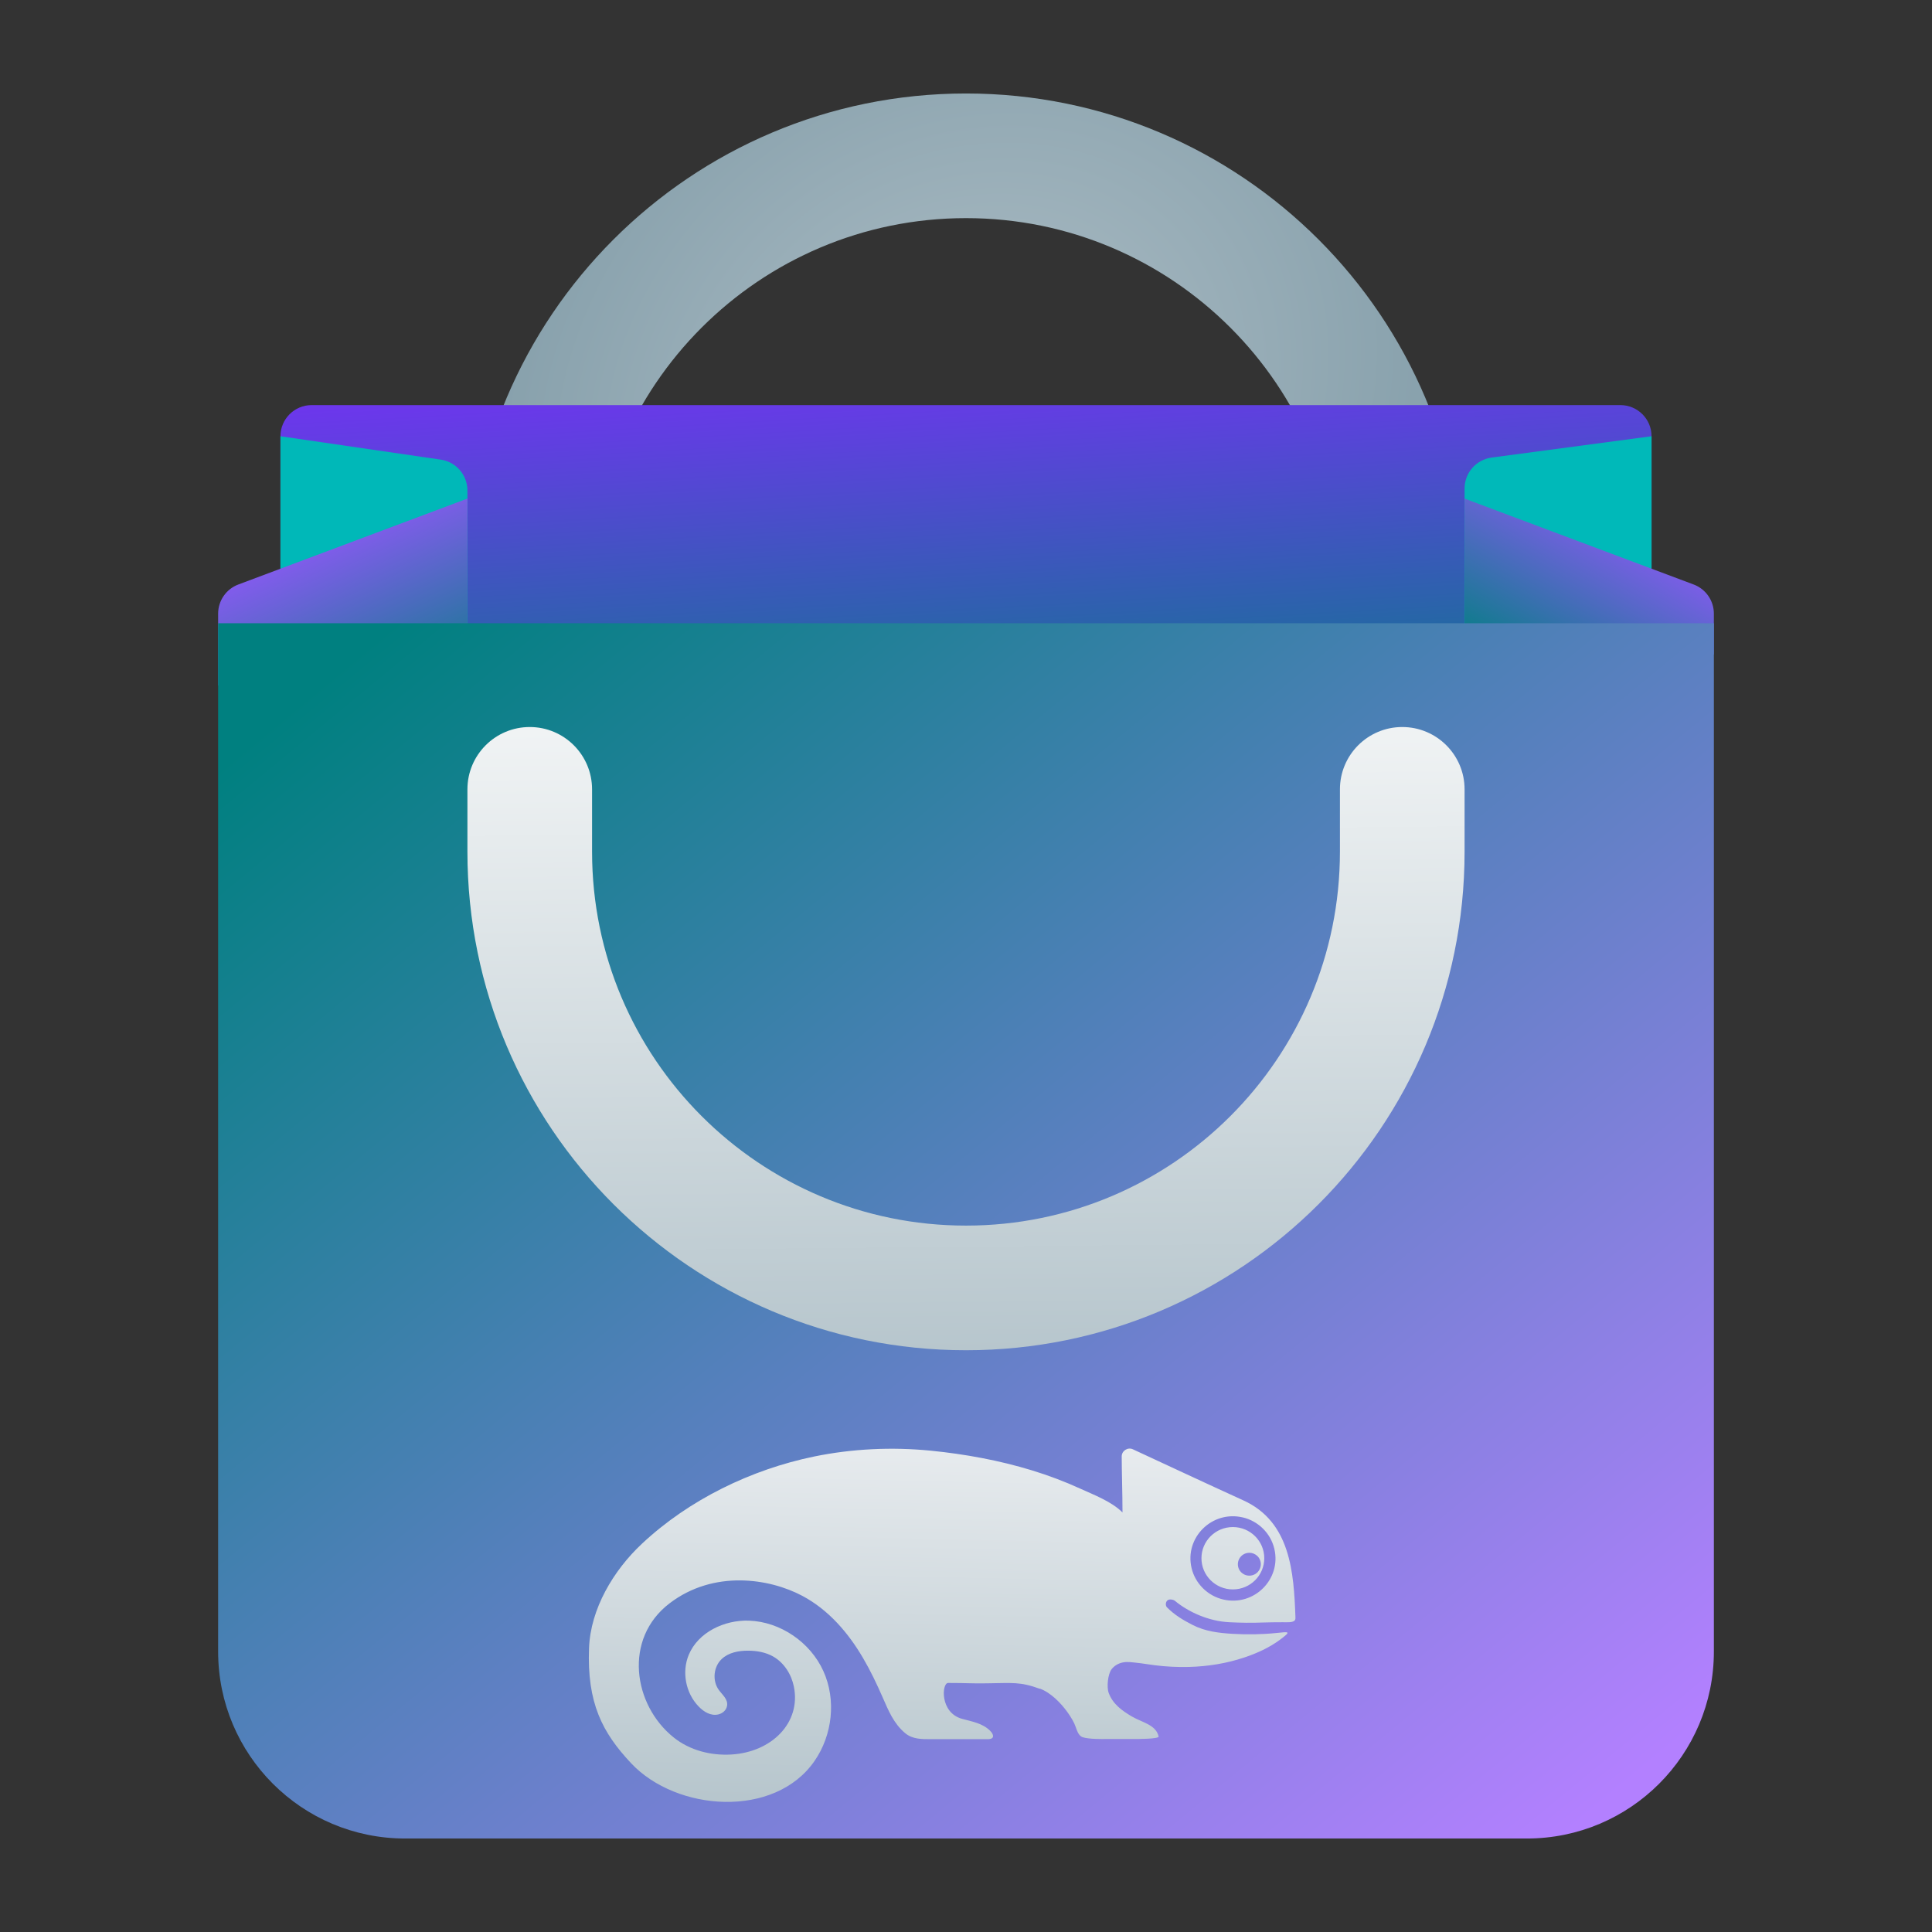 <?xml version="1.0" encoding="UTF-8" standalone="no"?>
<!-- Created with Inkscape (http://www.inkscape.org/) -->

<svg
   width="62"
   height="62"
   viewBox="0 0 62 62"
   version="1.1"
   id="svg1"
   inkscape:version="1.4 (e7c3feb100, 2024-10-09)"
   sodipodi:docname="yast-software.svg"
   xmlns:inkscape="http://www.inkscape.org/namespaces/inkscape"
   xmlns:sodipodi="http://sodipodi.sourceforge.net/DTD/sodipodi-0.dtd"
   xmlns:xlink="http://www.w3.org/1999/xlink"
   xmlns="http://www.w3.org/2000/svg"
   xmlns:svg="http://www.w3.org/2000/svg">
  <rect x="0" y="0" width="62" height="62" fill="#333333" stroke="none"/>
  <sodipodi:namedview
     id="namedview1"
     pagecolor="#ffffff"
     bordercolor="#000000"
     borderopacity="0.25"
     inkscape:showpageshadow="2"
     inkscape:pageopacity="0.0"
     inkscape:pagecheckerboard="0"
     inkscape:deskcolor="#d1d1d1"
     inkscape:document-units="mm"
     inkscape:zoom="10.74725"
     inkscape:cx="29.868106"
     inkscape:cy="31.822094"
     inkscape:window-width="1920"
     inkscape:window-height="996"
     inkscape:window-x="0"
     inkscape:window-y="0"
     inkscape:window-maximized="1"
     inkscape:current-layer="layer1" />
  <defs
     id="defs1">
    <linearGradient
       id="linearGradient11"
       inkscape:collect="always">
      <stop
         style="stop-color:#b7c6cd;stop-opacity:1;"
         offset="0"
         id="stop16" />
      <stop
         style="stop-color:#f0f3f4;stop-opacity:1;"
         offset="1"
         id="stop17" />
    </linearGradient>
    <linearGradient
       id="linearGradient2"
       inkscape:collect="always">
      <stop
         style="stop-color:#b7c6cd;stop-opacity:1;"
         offset="0"
         id="stop7" />
      <stop
         style="stop-color:#e7ebee;stop-opacity:1;"
         offset="1"
         id="stop8" />
    </linearGradient>
    <linearGradient
       id="linearGradient14"
       inkscape:collect="always">
      <stop
         style="stop-color:#9955ff;stop-opacity:1;"
         offset="0"
         id="stop14" />
      <stop
         style="stop-color:#008080;stop-opacity:1"
         offset="1"
         id="stop15" />
    </linearGradient>
    <linearGradient
       id="linearGradient10"
       inkscape:collect="always">
      <stop
         style="stop-color:#7f2aff;stop-opacity:1;"
         offset="0"
         id="stop10" />
      <stop
         style="stop-color:#008080;stop-opacity:1"
         offset="1"
         id="stop13" />
    </linearGradient>
    <linearGradient
       id="linearGradient3"
       inkscape:collect="always">
      <stop
         style="stop-color:#b380ff;stop-opacity:1;"
         offset="0"
         id="stop3" />
      <stop
         style="stop-color:#008080;stop-opacity:1"
         offset="1"
         id="stop6" />
    </linearGradient>
    <linearGradient
       id="linearGradient1"
       inkscape:collect="always">
      <stop
         style="stop-color:#aebec6;stop-opacity:1;"
         offset="0"
         id="stop1" />
      <stop
         style="stop-color:#809ba7;stop-opacity:1;"
         offset="1"
         id="stop2" />
    </linearGradient>
    <radialGradient
       id="radialGradient5"
       cx="0"
       cy="0"
       r="1"
       gradientUnits="userSpaceOnUse"
       gradientTransform="matrix(0,20,-16,0,583,181.331)">
      <stop
         offset="0.68"
         stop-color="#EFF2F6"
         id="stop4" />
      <stop
         offset="1"
         stop-color="#B7C6CD"
         id="stop5" />
    </radialGradient>
    <radialGradient
       id="paint664_radial_890_11"
       cx="0"
       cy="0"
       r="1"
       gradientUnits="userSpaceOnUse"
       gradientTransform="matrix(-16,-10,10,-16,583,171)">
      <stop
         offset="0.421"
         stop-color="#B7C6CD"
         id="stop2071" />
      <stop
         offset="1"
         stop-color="#EFF2F6"
         id="stop2072" />
    </radialGradient>
    <linearGradient
       id="paint665_linear_890_11"
       x1="603"
       y1="179"
       x2="601.466"
       y2="162.723"
       gradientUnits="userSpaceOnUse"
       spreadMethod="pad">
      <stop
         stop-color="#5200FF"
         id="stop2073"
         style="stop-color:#008080;stop-opacity:1" />
      <stop
         offset="1"
         stop-color="#0085FF"
         id="stop2074"
         style="stop-color:#7f2aff;stop-opacity:1" />
    </linearGradient>
    <linearGradient
       id="paint666_linear_890_11"
       x1="567"
       y1="181"
       x2="562.118"
       y2="174.183"
       gradientUnits="userSpaceOnUse">
      <stop
         stop-color="#5200FF"
         id="stop2075" />
      <stop
         offset="0.67"
         stop-color="#0085FF"
         id="stop2076" />
    </linearGradient>
    <linearGradient
       id="paint667_linear_890_11"
       x1="605"
       y1="180"
       x2="597.32"
       y2="174.24"
       gradientUnits="userSpaceOnUse">
      <stop
         stop-color="#5200FF"
         id="stop2077" />
      <stop
         offset="1"
         stop-color="#0085FF"
         id="stop2078" />
    </linearGradient>
    <linearGradient
       id="paint668_linear_890_11"
       x1="567"
       y1="180"
       x2="561.24"
       y2="172.32"
       gradientUnits="userSpaceOnUse">
      <stop
         stop-color="#5200FF"
         id="stop2079"
         style="stop-color:#008080;stop-opacity:1" />
      <stop
         offset="1"
         stop-color="#0085FF"
         id="stop2080"
         style="stop-color:#9955ff;stop-opacity:1" />
    </linearGradient>
    <linearGradient
       id="paint669_linear_890_11"
       x1="607"
       y1="179"
       x2="602.506"
       y2="171.809"
       gradientUnits="userSpaceOnUse"
       xlink:href="#paint665_linear_890_11">
      <stop
         stop-color="#5200FF"
         id="stop2081" />
      <stop
         offset="1"
         stop-color="#0085FF"
         id="stop2082" />
    </linearGradient>
    <linearGradient
       id="paint670_linear_890_11"
       x1="607"
       y1="217"
       x2="568.826"
       y2="170.016"
       gradientUnits="userSpaceOnUse">
      <stop
         stop-color="#5200FF"
         id="stop2083"
         style="stop-color:#008080;stop-opacity:1" />
      <stop
         offset="1"
         stop-color="#0085FF"
         id="stop2084"
         style="stop-color:#b380ff;stop-opacity:1" />
    </linearGradient>
    <radialGradient
       id="paint671_radial_890_11"
       cx="0"
       cy="0"
       r="1"
       gradientUnits="userSpaceOnUse"
       gradientTransform="matrix(0,20,-16,0,583,181.331)">
      <stop
         offset="0.87"
         stop-color="#EFF2F6"
         id="stop2085" />
      <stop
         offset="1"
         stop-color="#B7C6CD"
         id="stop2086"
         style="stop-color:#b7c6cd;stop-opacity:1;" />
    </radialGradient>
    <linearGradient
       id="j"
       x2="1"
       gradientTransform="matrix(0,-15.847,15.847,0,484.519,76.847)"
       gradientUnits="userSpaceOnUse">
      <stop
         stop-color="#309e69"
         offset="0"
         id="stop11" />
      <stop
         stop-color="#30ba78"
         offset="1"
         id="stop12" />
    </linearGradient>
    <radialGradient
       inkscape:collect="always"
       xlink:href="#linearGradient1"
       id="radialGradient2"
       cx="583"
       cy="171"
       fx="583"
       fy="171"
       r="16"
       gradientTransform="matrix(0.53,0.848,-1,0.625,445.011,-430.258)"
       gradientUnits="userSpaceOnUse" />
    <linearGradient
       inkscape:collect="always"
       xlink:href="#linearGradient3"
       id="linearGradient9"
       x1="606.513"
       y1="213.371"
       x2="572.186"
       y2="171.792"
       gradientUnits="userSpaceOnUse" />
    <linearGradient
       inkscape:collect="always"
       xlink:href="#linearGradient10"
       id="linearGradient13"
       x1="602.499"
       y1="166.381"
       x2="603.418"
       y2="182.572"
       gradientUnits="userSpaceOnUse" />
    <linearGradient
       inkscape:collect="always"
       xlink:href="#linearGradient14"
       id="linearGradient15"
       x1="562.952"
       y1="174"
       x2="566.07"
       y2="181"
       gradientUnits="userSpaceOnUse" />
    <linearGradient
       inkscape:collect="always"
       xlink:href="#linearGradient14"
       id="linearGradient17"
       x1="604.304"
       y1="174"
       x2="600.952"
       y2="180"
       gradientUnits="userSpaceOnUse" />
    <linearGradient
       inkscape:collect="always"
       xlink:href="#linearGradient2"
       id="linearGradient8"
       x1="30.622"
       y1="57.827"
       x2="30.874"
       y2="46.488"
       gradientUnits="userSpaceOnUse" />
    <linearGradient
       inkscape:collect="always"
       xlink:href="#linearGradient11"
       id="linearGradient18"
       x1="584.028"
       y1="201.331"
       x2="583.833"
       y2="181.331"
       gradientUnits="userSpaceOnUse" />
  </defs>
  <g
     inkscape:label="Layer 1"
     inkscape:groupmode="layer"
     id="layer1">
    <g
       id="g2272"
       transform="translate(-552,-158)">
      <path
         d="m 597,181 c 1.105,0 2,-0.895 2,-2 v -2 c 0,-8.837 -7.163,-16 -16,-16 -8.837,0 -16,7.163 -16,16 v 2 c 0,1.105 0.895,2 2,2 1.105,0 2,-0.895 2,-2 v -2 c 0,-6.627 5.373,-12 12,-12 6.627,0 12,5.373 12,12 v 2 c 0,1.105 0.895,2 2,2 z"
         style="fill:url(#radialGradient2)"
         id="path1" />
      <path
         d="m 561,172 c 0,-0.552 0.448,-1 1,-1 h 42 c 0.552,0 1,0.448 1,1 v 7 c 0,0.552 -0.448,1 -1,1 h -42 c -0.552,0 -1,-0.448 -1,-1 z"
         style="fill:url(#linearGradient13)"
         id="path2" />
      <path
         d="m 561,181 v -9 l 5.144,0.75 c 0.492,0.072 0.856,0.493 0.856,0.99 V 181 Z"
         style="fill:#00b8b8;fill-opacity:1"
         id="path3" />
      <path
         d="m 605,180 v -8 l -5.132,0.684 c -0.497,0.067 -0.868,0.49 -0.868,0.992 V 180 Z"
         style="fill:#00b9b9;fill-opacity:1"
         id="path4" />
      <path
         d="M 559.649,176.757 567,174 v 6 h -8 v -2.307 c 0,-0.417 0.259,-0.79 0.649,-0.936 z"
         style="fill:url(#linearGradient15)"
         id="path5" />
      <path
         d="M 606.351,176.757 599,174 v 5 h 8 v -1.307 c 0,-0.417 -0.259,-0.79 -0.649,-0.936 z"
         style="fill:url(#linearGradient17)"
         id="path6" />
      <path
         d="m 559,178 h 48 v 33 c 0,3.314 -2.686,6 -6,6 h -36 c -3.314,0 -6,-2.686 -6,-6 z"
         style="stroke:none;fill:url(#linearGradient9);fill-opacity:1;stroke-width:1.002;stroke-dasharray:none"
         id="path7" />
      <path
         d="m 597,181.331 c 1.105,0 2,0.895 2,2 v 2 c 0,8.837 -7.163,16 -16,16 -8.837,0 -16,-7.163 -16,-16 v -2 c 0,-1.105 0.895,-2 2,-2 1.105,0 2,0.895 2,2 v 2 c 0,6.627 5.373,12 12,12 6.627,0 12,-5.373 12,-12 v -2 c 0,-1.105 0.895,-2 2,-2 z"
         id="path654"
         style="fill:url(#linearGradient18)" />
    </g>
    <path
       d="m 40.353,49.939 c -0.143,-0.145 -0.379,-0.145 -0.521,0 -0.159,0.158 -0.143,0.434 0.058,0.565 0.12,0.081 0.283,0.081 0.406,0 0.198,-0.132 0.218,-0.406 0.059,-0.565 M 39.878,48.695 c -0.985,-0.229 -1.87,0.65 -1.639,1.626 0.117,0.497 0.516,0.893 1.017,1.009 0.985,0.229 1.87,-0.649 1.639,-1.627 -0.117,-0.498 -0.516,-0.893 -1.017,-1.009 m -6.504,5.503 c -0.642,-0.235 -0.89,-0.187 -1.711,-0.177 -0.569,0.007 -0.589,-0.012 -1.238,-0.012 -0.202,0 -0.273,0.954 0.451,1.152 0.319,0.087 0.661,0.142 0.9,0.384 0.107,0.106 0.166,0.268 -0.078,0.268 h -1.801 c -0.315,0 -0.613,0.007 -0.854,-0.197 -0.364,-0.306 -0.534,-0.725 -0.716,-1.141 -0.189,-0.433 -0.393,-0.86 -0.632,-1.268 -0.476,-0.811 -1.105,-1.545 -1.949,-1.994 -1.054,-0.561 -2.842,-0.839 -4.257,0.239 -1.492,1.137 -1.172,3.266 0.133,4.308 0.515,0.412 1.187,0.584 1.848,0.545 1.291,-0.074 2.243,-1.018 2.006,-2.18 -0.078,-0.389 -0.309,-0.757 -0.652,-0.958 -0.244,-0.142 -0.535,-0.194 -0.819,-0.194 -0.306,-0.001 -0.629,0.061 -0.848,0.271 -0.26,0.248 -0.302,0.689 -0.094,0.983 0.114,0.161 0.302,0.3 0.27,0.511 -0.022,0.142 -0.14,0.248 -0.283,0.281 -0.241,0.055 -0.464,-0.084 -0.627,-0.252 -0.419,-0.429 -0.551,-1.111 -0.319,-1.663 0.302,-0.723 1.141,-1.121 1.929,-1.095 1.016,0.035 1.974,0.699 2.39,1.619 0.417,0.921 0.293,2.05 -0.283,2.883 -1.276,1.85 -4.426,1.632 -5.89,0.071 -0.918,-0.979 -1.417,-1.929 -1.347,-3.698 0.049,-1.25 0.776,-2.482 1.703,-3.348 1.51,-1.412 3.498,-2.377 5.521,-2.794 1.229,-0.252 2.497,-0.31 3.745,-0.187 1.1,0.11 2.193,0.31 3.25,0.633 0.525,0.161 1.041,0.355 1.54,0.583 0.44,0.2 1.017,0.419 1.36,0.766 0,-0.627 -0.025,-1.317 -0.025,-1.797 0,-0.184 0.195,-0.306 0.36,-0.229 0.715,0.33 2.41,1.124 3.54,1.637 1.515,0.687 1.622,2.307 1.675,3.744 0.002,0.032 0.002,0.065 -0.012,0.094 -0.049,0.1 -0.302,0.071 -0.397,0.074 -0.182,0.002 -0.454,5.76e-4 -0.636,0.009 -0.361,0.015 -0.714,0.009 -1.075,-0.009 -0.669,-0.032 -1.315,-0.328 -1.748,-0.687 -0.042,-0.035 -0.182,-0.074 -0.247,-0.007 -0.068,0.071 -0.045,0.181 -0.008,0.216 0.247,0.248 0.517,0.409 0.831,0.569 0.398,0.203 0.832,0.255 1.271,0.281 0.471,0.028 0.945,0.021 1.415,-0.027 0.392,-0.039 0.494,-0.068 0.107,0.219 -0.34,0.252 -0.735,0.431 -1.135,0.565 -0.574,0.194 -1.18,0.29 -1.785,0.306 -0.367,0.009 -0.734,-0.009 -1.098,-0.055 -0.189,-0.023 -0.375,-0.058 -0.564,-0.077 -0.153,-0.015 -0.312,-0.045 -0.465,-0.011 -0.14,0.03 -0.267,0.103 -0.354,0.216 -0.12,0.155 -0.163,0.581 -0.091,0.765 0.133,0.357 0.427,0.565 0.737,0.749 0.336,0.197 0.778,0.265 0.864,0.645 0.018,0.081 -0.697,0.081 -0.778,0.081 h -0.951 c 0,0 -0.517,0.012 -0.718,-0.061 -0.006,-0.002 -0.012,-0.004 -0.018,-0.008 -0.111,-0.058 -0.156,-0.203 -0.195,-0.313 -0.052,-0.155 -0.146,-0.31 -0.26,-0.471 -0.215,-0.303 -0.545,-0.637 -0.888,-0.763 m 7.198,-4.186 c 0,0.553 -0.451,1.001 -1.008,1.001 -0.557,0 -1.008,-0.448 -1.008,-1.001 0,-0.552 0.451,-1 1.008,-1 0.557,0 1.008,0.448 1.008,1"
       fill-rule="nonzero"
       id="path20"
       style="fill:url(#linearGradient8)" />
  </g>
</svg>
